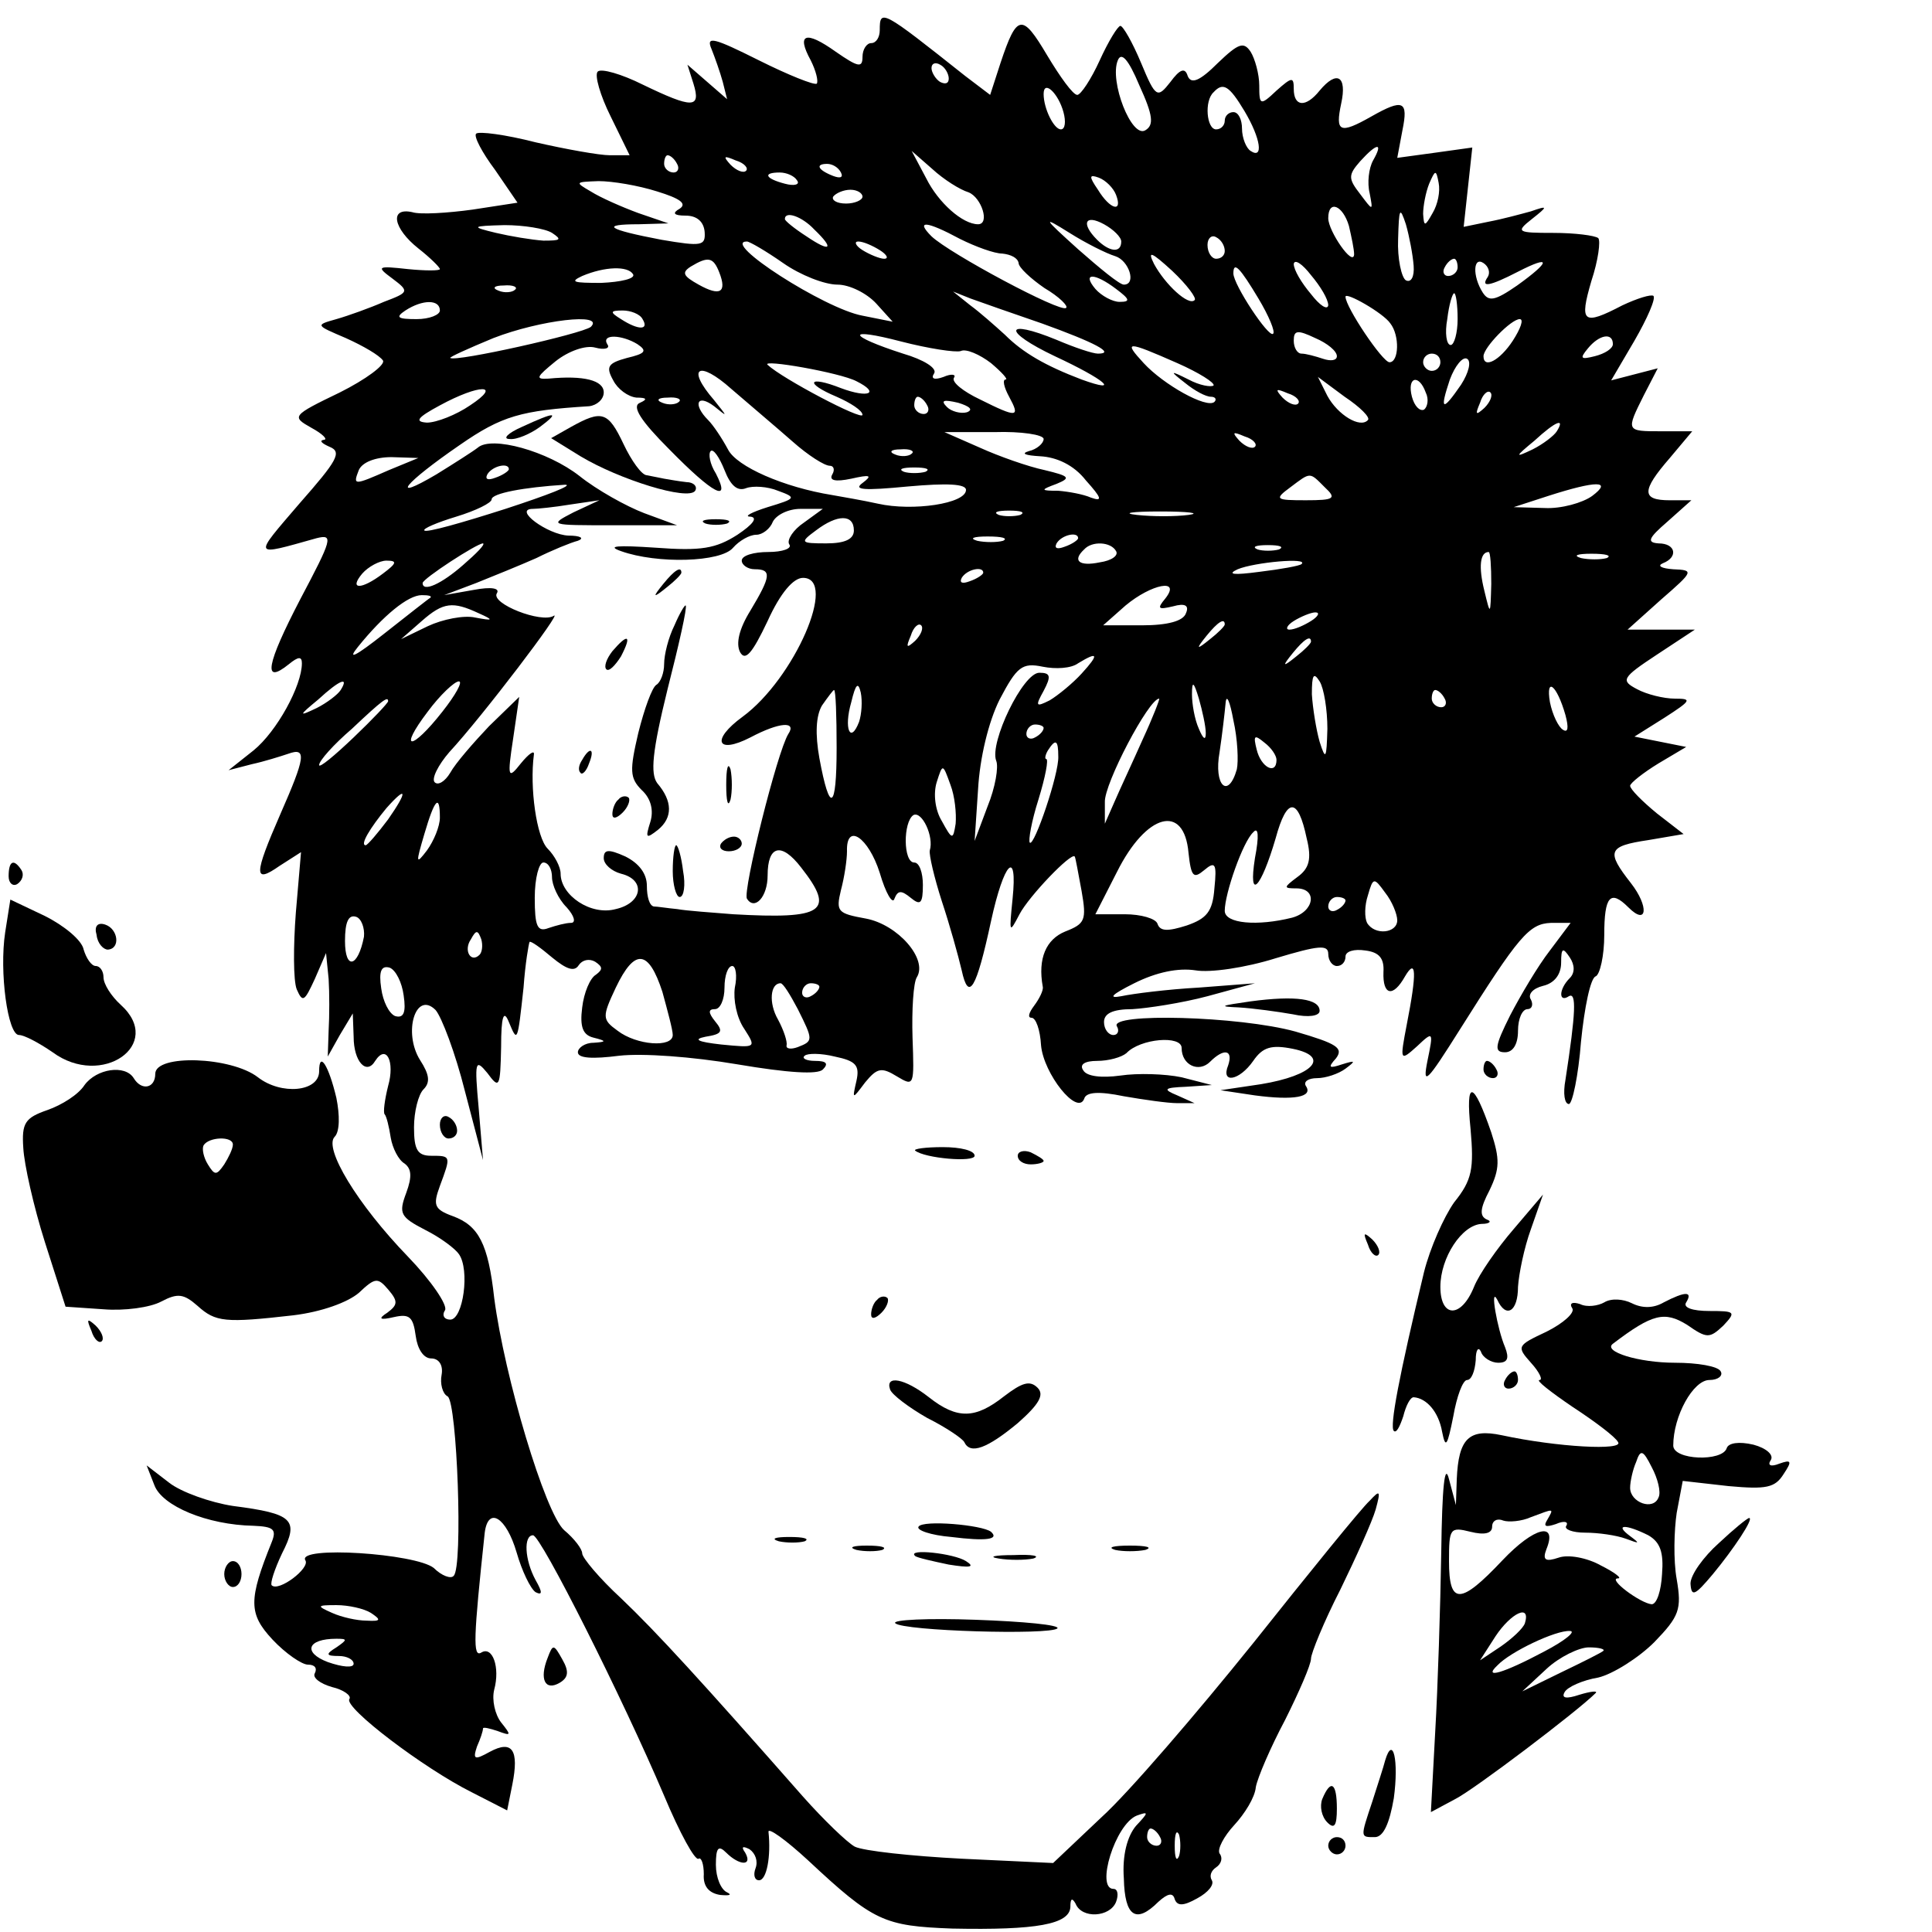 <?xml version="1.0" standalone="no"?>
<!DOCTYPE svg PUBLIC "-//W3C//DTD SVG 20010904//EN"
 "http://www.w3.org/TR/2001/REC-SVG-20010904/DTD/svg10.dtd">
<svg version="1.0" xmlns="http://www.w3.org/2000/svg"
 width="224pt" height="224pt" viewBox="0 0 224 224"
 preserveAspectRatio="xMidYMid meet">

<g transform="translate(0,224) scale(0.1,-0.1)"
fill="#000000" stroke="none">
<path d="M1020 2205 c0 -8 -4 -15 -10 -15 -5 0 -10 -7 -10 -16 0 -13 -5 -12
-31 6 -35 25 -46 21 -29 -10 6 -12 9 -24 7 -27 -3 -2 -33 10 -67 27 -52 26
-62 29 -55 13 4 -10 10 -27 13 -38 l5 -20 -23 20 -23 20 7 -22 c9 -29 -1 -29
-59 -1 -24 12 -48 19 -52 15 -4 -4 3 -28 15 -52 l22 -45 -23 0 c-12 0 -51 7
-86 15 -35 9 -66 13 -69 10 -3 -3 7 -22 22 -42 l26 -38 -52 -8 c-29 -4 -61 -6
-70 -3 -27 6 -22 -19 7 -42 14 -11 25 -22 25 -24 0 -2 -17 -2 -37 0 -36 4 -37
3 -18 -11 20 -15 19 -16 -10 -27 -16 -7 -41 -16 -55 -20 -25 -7 -24 -7 11 -22
20 -9 39 -20 43 -26 3 -5 -20 -22 -50 -37 -56 -27 -56 -28 -33 -41 13 -7 20
-14 14 -14 -5 -1 -2 -4 7 -8 15 -6 9 -16 -35 -66 -54 -63 -55 -61 20 -40 20 5
18 -1 -19 -71 -39 -75 -44 -100 -13 -75 11 9 15 9 15 1 0 -26 -29 -79 -56
-101 l-29 -23 27 7 c14 3 33 9 42 12 22 8 20 -4 -9 -70 -31 -71 -31 -81 -1
-60 l25 16 -6 -70 c-3 -39 -3 -79 1 -89 7 -16 9 -14 21 12 l13 30 3 -30 c1
-16 1 -43 0 -60 l-1 -30 14 25 15 25 1 -27 c0 -29 15 -45 25 -28 13 20 23 -1
15 -29 -4 -16 -6 -31 -4 -33 2 -2 5 -14 7 -27 2 -12 9 -26 16 -30 8 -6 9 -15
2 -34 -9 -24 -7 -28 22 -43 18 -9 35 -22 39 -28 13 -18 5 -76 -10 -76 -7 0
-10 5 -6 11 3 6 -16 34 -43 62 -59 61 -98 126 -85 139 6 6 6 25 2 45 -9 38
-20 55 -20 31 0 -24 -44 -28 -71 -7 -31 24 -119 27 -119 4 0 -17 -16 -20 -25
-5 -10 16 -43 11 -57 -8 -7 -11 -26 -23 -43 -29 -26 -9 -30 -15 -28 -44 1 -19
12 -68 25 -109 l24 -75 44 -3 c24 -2 54 2 67 9 19 10 26 9 42 -5 21 -19 32
-20 111 -11 33 4 63 15 76 26 19 18 22 18 34 4 12 -14 11 -18 -1 -27 -11 -7
-9 -9 8 -5 18 4 22 0 25 -22 2 -15 9 -26 18 -26 9 0 14 -8 12 -19 -2 -10 1
-22 7 -25 11 -7 18 -198 7 -208 -3 -4 -14 0 -23 9 -21 17 -159 26 -149 9 6 -9
-31 -37 -39 -29 -2 2 3 18 12 37 20 39 13 46 -57 55 -26 4 -60 16 -74 27 l-26
20 9 -23 c9 -24 61 -46 115 -47 23 -1 27 -4 21 -19 -27 -67 -27 -83 1 -113 15
-16 34 -29 41 -29 8 0 11 -4 8 -10 -3 -5 6 -12 20 -16 13 -3 23 -10 20 -14 -6
-10 86 -80 142 -108 l41 -21 6 30 c8 40 0 52 -26 38 -18 -10 -20 -9 -15 6 4 9
7 18 7 21 0 2 8 0 17 -3 16 -6 16 -5 4 10 -7 9 -11 26 -8 38 7 26 -2 51 -15
43 -10 -6 -9 17 4 139 4 31 25 18 37 -23 6 -21 16 -42 22 -46 8 -4 8 0 0 14
-13 24 -14 52 -3 52 9 0 104 -189 152 -302 18 -43 36 -76 40 -73 3 2 6 -6 6
-18 -1 -14 6 -22 19 -24 11 -1 14 0 8 3 -7 3 -13 17 -13 32 0 20 3 23 12 14
15 -15 31 -16 22 0 -5 7 -3 8 5 4 7 -5 10 -14 7 -22 -3 -8 -1 -14 4 -14 9 0
14 28 11 56 -1 6 20 -9 46 -33 76 -71 88 -76 167 -79 98 -2 136 5 137 25 0 10
2 11 6 4 7 -18 40 -16 47 2 3 8 2 15 -3 15 -21 0 2 75 27 85 14 5 14 4 -1 -12
-10 -12 -16 -34 -14 -61 1 -44 14 -53 40 -27 11 10 17 11 19 3 3 -8 10 -8 26
1 13 7 20 16 17 21 -3 5 -1 11 5 15 6 4 8 11 4 16 -3 5 5 20 17 33 12 13 24
32 25 44 2 11 17 46 34 78 16 32 30 64 30 71 0 6 15 43 34 80 18 37 37 79 41
93 6 22 5 23 -7 10 -9 -8 -69 -82 -135 -165 -66 -82 -145 -174 -176 -202 l-56
-53 -106 5 c-58 3 -114 9 -124 14 -9 5 -36 31 -60 58 -117 133 -170 191 -211
230 -25 23 -45 47 -45 52 0 5 -9 17 -21 27 -22 20 -69 177 -81 269 -7 63 -18
84 -48 95 -22 8 -23 13 -15 35 13 35 13 35 -10 35 -16 0 -20 7 -20 33 0 18 5
38 11 44 8 8 7 17 -4 34 -20 32 -5 81 18 58 7 -8 23 -50 34 -94 l21 -80 -5 60
c-5 55 -4 58 10 41 14 -19 15 -17 16 30 0 36 3 44 9 29 10 -24 10 -24 17 40 2
28 6 51 7 53 2 1 13 -7 26 -18 17 -14 26 -17 31 -9 4 6 12 8 19 4 9 -6 9 -9 1
-15 -7 -4 -14 -21 -16 -38 -3 -23 1 -32 13 -35 16 -4 15 -5 0 -6 -10 0 -18 -6
-18 -11 0 -7 17 -8 48 -4 27 3 84 -1 137 -10 59 -10 93 -12 99 -6 7 7 4 10 -9
10 -10 0 -16 3 -12 6 3 3 19 3 35 -1 24 -5 29 -10 25 -28 -5 -22 -5 -22 10 -2
14 17 19 18 37 7 20 -12 20 -11 18 45 -1 32 1 64 5 70 13 21 -22 61 -59 68
-33 6 -35 8 -29 33 4 15 7 35 7 45 -1 34 25 16 38 -25 7 -24 15 -37 17 -30 4
10 8 10 19 1 11 -9 14 -7 14 15 0 14 -4 26 -10 26 -13 0 -13 47 -1 55 10 5 24
-25 19 -41 -1 -5 5 -31 14 -59 9 -27 19 -63 23 -80 8 -37 17 -22 34 57 15 69
31 85 25 26 -4 -40 -4 -41 8 -18 11 21 60 72 64 67 1 -1 4 -19 8 -40 6 -34 4
-38 -19 -47 -22 -9 -32 -31 -26 -64 1 -4 -4 -14 -10 -22 -6 -8 -8 -14 -3 -14
5 0 10 -14 11 -32 3 -33 42 -82 50 -62 2 8 17 9 46 3 23 -4 51 -8 62 -8 l20 0
-20 9 c-17 7 -16 9 10 10 l30 2 -35 9 c-19 4 -51 5 -71 2 -22 -3 -39 -1 -43 6
-5 7 2 11 16 11 13 0 28 4 34 9 16 17 64 21 64 6 0 -20 20 -29 33 -16 16 16
27 14 21 -4 -9 -22 13 -18 29 5 11 16 21 19 46 14 44 -9 24 -31 -37 -41 l-47
-7 40 -6 c45 -6 68 -2 59 11 -3 5 3 9 13 9 10 0 25 5 33 11 12 9 12 10 -4 5
-15 -5 -17 -4 -7 7 9 12 1 17 -47 31 -65 18 -217 22 -207 6 3 -5 1 -10 -4 -10
-6 0 -11 7 -11 15 0 10 10 15 33 15 17 1 57 7 87 15 l55 15 -65 -5 c-36 -2
-76 -7 -90 -10 -16 -3 -11 2 15 15 26 13 51 18 71 15 17 -3 58 3 93 14 50 15
61 16 61 5 0 -8 5 -14 10 -14 6 0 10 5 10 11 0 6 10 9 23 7 16 -2 22 -9 21
-25 -1 -27 11 -30 25 -5 13 22 14 5 2 -56 -8 -42 -8 -43 12 -25 19 18 19 17
12 -17 -6 -30 -1 -25 38 37 68 108 80 122 105 123 l23 0 -24 -32 c-14 -18 -34
-52 -46 -75 -18 -36 -19 -43 -6 -43 9 0 15 9 15 25 0 14 5 25 11 25 5 0 7 5 4
11 -4 6 2 13 14 16 13 3 21 13 21 27 0 17 2 18 10 6 6 -9 6 -18 0 -24 -13 -13
-13 -29 -1 -21 9 5 8 -19 -4 -97 -3 -16 -1 -28 4 -28 4 0 11 33 14 72 4 40 11
74 17 76 5 2 10 24 10 48 0 45 7 53 28 32 22 -22 24 1 3 28 -29 37 -27 43 20
50 l41 7 -31 24 c-17 14 -31 28 -31 32 0 3 15 15 33 26 l32 19 -30 6 -30 6 35
22 c31 20 32 22 12 22 -13 0 -33 5 -44 11 -19 10 -18 13 23 40 l44 29 -39 0
-39 0 39 35 c38 33 38 34 14 35 -14 1 -19 4 -12 7 18 7 15 23 -5 23 -14 1 -12
6 10 25 l28 25 -25 0 c-33 0 -33 11 0 49 l26 31 -36 0 c-41 0 -41 0 -20 42
l16 31 -27 -7 -27 -7 27 46 c15 26 25 49 22 52 -3 2 -19 -3 -36 -11 -46 -24
-50 -20 -36 28 8 24 11 47 8 50 -4 3 -27 6 -52 6 -42 0 -44 1 -25 16 19 15 19
16 -1 9 -11 -3 -33 -9 -49 -12 l-29 -6 5 46 5 46 -43 -6 -44 -6 6 32 c7 34 1
37 -36 16 -37 -21 -42 -18 -35 15 7 32 -5 39 -25 15 -16 -20 -30 -19 -30 2 0
14 -2 14 -20 -2 -19 -18 -20 -17 -20 6 0 13 -5 31 -10 39 -8 12 -14 10 -38
-13 -21 -21 -31 -25 -35 -15 -3 10 -9 8 -20 -7 -15 -19 -17 -19 -34 22 -10 24
-21 43 -24 43 -3 0 -14 -18 -24 -40 -10 -22 -22 -40 -26 -40 -5 0 -20 21 -35
46 -29 49 -35 48 -54 -9 l-12 -37 -29 22 c-97 77 -99 78 -99 53z m308 -116
c-16 -10 -42 57 -32 81 4 10 12 2 25 -29 16 -35 17 -46 7 -52z m-228 60 c0 -6
-4 -7 -10 -4 -5 3 -10 11 -10 16 0 6 5 7 10 4 6 -3 10 -11 10 -16z m133 -39
c3 -11 2 -20 -3 -20 -8 0 -20 24 -20 41 0 17 17 1 23 -21z m210 1 c19 -32 22
-56 7 -46 -5 3 -10 15 -10 26 0 10 -4 19 -10 19 -5 0 -10 -4 -10 -10 0 -5 -4
-10 -10 -10 -11 0 -14 33 -3 43 11 12 18 8 36 -22z m149 -57 c-5 -9 -7 -26 -4
-38 4 -21 4 -21 -11 -1 -14 18 -14 22 0 38 20 22 27 22 15 1z m-807 -4 c3 -5
1 -10 -4 -10 -6 0 -11 5 -11 10 0 6 2 10 4 10 3 0 8 -4 11 -10z m80 -8 c-3 -3
-11 0 -18 7 -9 10 -8 11 6 5 10 -3 15 -9 12 -12z m258 -25 c15 -6 25 -37 11
-37 -18 0 -46 25 -60 53 l-17 32 24 -21 c13 -12 32 -24 42 -27z m-148 23 c3
-6 -1 -7 -9 -4 -18 7 -21 14 -7 14 6 0 13 -4 16 -10z m-51 -9 c4 -5 -3 -7 -14
-4 -23 6 -26 13 -6 13 8 0 17 -4 20 -9z m370 -17 c8 -21 -7 -17 -21 6 -11 16
-10 18 1 14 8 -3 17 -12 20 -20z m367 -21 c-9 -16 -10 -16 -11 -1 0 9 3 25 7
35 7 16 8 17 11 1 2 -10 -1 -25 -7 -35z m-899 25 c26 -8 35 -14 26 -20 -9 -5
-7 -8 7 -8 13 0 21 -7 22 -19 1 -16 -3 -17 -50 -9 -63 12 -72 18 -26 18 l34 1
-35 12 c-19 7 -44 18 -55 25 -19 11 -18 11 9 12 16 0 46 -5 68 -12z m238 -6
c0 -4 -9 -8 -19 -8 -11 0 -17 4 -15 8 3 4 12 8 20 8 8 0 14 -4 14 -8z m564
-34 c3 -13 6 -27 6 -33 -1 -15 -30 27 -30 42 0 22 17 15 24 -9z m75 -46 c1
-13 -3 -20 -9 -17 -5 3 -10 25 -9 48 1 36 2 38 9 17 4 -14 8 -35 9 -48z m-695
42 c24 -23 19 -27 -9 -8 -14 9 -25 18 -25 20 0 10 20 3 34 -12z m349 -31 c16
-5 25 -33 10 -33 -5 0 -28 19 -53 41 -41 37 -42 39 -10 19 19 -12 43 -24 53
-27z m7 17 c0 -14 -14 -12 -28 2 -19 19 -14 30 8 18 11 -6 20 -15 20 -20z
m-660 10 c12 -8 10 -9 -10 -9 -14 1 -38 5 -55 9 -29 7 -29 8 10 9 22 0 47 -4
55 -9z m473 -7 c18 -9 40 -17 49 -17 10 -1 18 -5 19 -11 0 -5 14 -18 30 -29
17 -10 28 -21 25 -23 -6 -6 -135 63 -156 83 -19 19 -6 18 33 -3z m307 -14 c0
-5 -4 -9 -10 -9 -5 0 -10 7 -10 16 0 8 5 12 10 9 6 -3 10 -10 10 -16z m-512
-14 c20 -14 48 -25 63 -25 14 0 34 -10 45 -22 l19 -21 -35 7 c-44 8 -165 86
-134 86 3 0 22 -11 42 -25z m112 15 c8 -5 11 -10 5 -10 -5 0 -17 5 -25 10 -8
5 -10 10 -5 10 6 0 17 -5 25 -10z m365 -58 c-7 -7 -34 18 -47 42 -8 16 -3 14
21 -8 17 -16 29 -32 26 -34z m-551 32 c9 -23 1 -28 -24 -14 -18 10 -20 14 -9
21 20 12 26 11 33 -7z m706 -38 c-1 -6 -10 0 -20 13 -11 13 -20 28 -20 35 1 6
10 0 20 -13 11 -13 20 -28 20 -35z m150 44 c0 -5 -5 -10 -11 -10 -5 0 -7 5 -4
10 3 6 8 10 11 10 2 0 4 -4 4 -10z m35 -11 c-9 -13 2 -11 35 6 39 20 38 12 -1
-16 -26 -18 -33 -19 -40 -8 -12 19 -11 42 1 34 6 -4 8 -11 5 -16z m-991 3 c3
-5 -14 -9 -37 -10 -32 0 -37 1 -22 8 26 11 53 12 59 2z m725 -28 c12 -20 20
-39 17 -41 -5 -5 -46 57 -46 70 0 15 8 6 29 -29z m-165 11 c16 -12 17 -15 4
-15 -8 0 -21 7 -28 15 -16 19 -1 19 24 0z m-697 -1 c-3 -3 -12 -4 -19 -1 -8 3
-5 6 6 6 11 1 17 -2 13 -5z m611 -39 c61 -22 86 -35 65 -35 -6 0 -27 7 -48 16
-61 25 -63 10 -2 -19 58 -27 78 -44 31 -27 -42 16 -68 31 -89 52 -11 10 -29
26 -40 34 l-20 16 20 -8 c11 -4 48 -17 83 -29z m404 0 c11 -14 10 -45 -1 -45
-8 0 -51 64 -51 76 0 6 44 -19 52 -31z m78 5 c0 -16 -4 -30 -8 -30 -5 0 -7 14
-4 30 2 17 6 30 8 30 2 0 4 -13 4 -30z m-1180 10 c0 -5 -12 -10 -27 -10 -22 0
-25 2 -13 10 20 13 40 13 40 0z m235 -10 c8 -13 -5 -13 -25 0 -13 8 -13 10 2
10 9 0 20 -4 23 -10z m-60 -9 c-10 -8 -157 -41 -163 -36 -1 1 21 11 50 23 54
21 130 30 113 13z m1069 -16 c-15 -23 -34 -33 -34 -18 0 10 32 43 42 43 5 0 1
-11 -8 -25z m-640 -12 c6 3 22 -4 35 -14 13 -11 20 -19 17 -19 -4 0 -2 -9 4
-20 13 -24 10 -25 -34 -3 -19 9 -33 20 -30 25 3 4 -3 5 -12 1 -11 -4 -15 -2
-11 4 4 6 -12 16 -36 23 -65 21 -67 31 -2 14 31 -8 63 -13 69 -11z m436 -6 c0
-5 -7 -6 -16 -3 -9 3 -20 6 -25 6 -5 0 -9 7 -9 15 0 12 4 13 25 3 14 -6 25
-15 25 -21z m-811 14 c12 -8 9 -11 -12 -16 -22 -6 -25 -10 -16 -26 5 -10 17
-19 27 -20 12 0 13 -2 4 -6 -10 -4 1 -21 34 -54 51 -52 72 -63 54 -28 -7 11
-9 23 -6 26 3 3 10 -7 16 -22 7 -18 15 -25 25 -21 8 3 25 2 37 -3 22 -8 21 -9
-12 -19 -19 -6 -28 -11 -20 -11 9 -1 3 -9 -15 -21 -25 -16 -42 -19 -95 -15
-45 3 -57 2 -40 -4 42 -15 116 -13 130 4 7 8 19 15 27 15 7 0 16 7 19 15 4 8
18 15 32 15 l26 0 -22 -16 c-12 -8 -20 -20 -17 -25 4 -5 -8 -9 -24 -9 -17 0
-31 -4 -31 -10 0 -5 7 -10 15 -10 20 0 19 -8 -5 -48 -13 -21 -17 -38 -12 -48
6 -11 14 -2 32 36 15 33 30 50 41 50 41 0 -10 -117 -70 -161 -37 -27 -30 -44
9 -24 34 18 54 19 44 4 -13 -21 -53 -182 -48 -191 9 -14 24 2 24 27 0 35 16
39 39 9 40 -51 26 -60 -79 -54 -25 2 -54 4 -65 6 -11 1 -23 3 -27 3 -5 1 -8
11 -8 24 0 14 -9 26 -25 34 -20 9 -25 8 -25 -2 0 -7 9 -15 20 -18 29 -7 25
-34 -6 -41 -29 -8 -64 16 -64 41 0 8 -7 21 -15 29 -13 13 -21 71 -16 109 1 6
-6 1 -15 -10 -15 -19 -16 -17 -9 29 l7 48 -35 -34 c-18 -19 -39 -43 -45 -54
-6 -10 -14 -15 -18 -11 -4 4 4 20 17 35 38 41 133 166 121 158 -14 -9 -73 14
-66 26 4 6 -6 8 -27 4 l-34 -6 37 14 c20 8 52 21 70 29 18 9 40 18 48 20 8 3
3 6 -11 6 -24 1 -65 31 -41 31 5 0 25 2 43 5 l34 5 -30 -14 c-29 -15 -28 -15
45 -15 l75 0 -38 14 c-21 8 -55 27 -75 43 -37 29 -102 47 -118 33 -5 -4 -27
-18 -48 -31 -56 -33 -37 -10 27 34 49 34 71 40 150 45 9 1 17 8 17 16 0 14
-23 20 -64 16 -16 -1 -14 2 8 20 15 12 35 19 46 16 11 -3 18 -1 14 4 -7 12 17
11 35 0z m1131 0 c0 -5 -9 -11 -21 -14 -16 -4 -18 -3 -8 9 13 16 29 19 29 5z
m-505 -22 c25 -11 44 -23 42 -26 -3 -2 -16 0 -29 7 -22 11 -22 10 -4 -4 11 -9
24 -16 30 -16 5 0 7 -3 4 -6 -9 -8 -59 20 -82 45 -24 26 -20 26 39 0z m305 1
c0 -5 -4 -10 -10 -10 -5 0 -10 5 -10 10 0 6 5 10 10 10 6 0 10 -4 10 -10z m24
-26 c-22 -32 -25 -30 -13 6 6 16 15 27 20 24 5 -3 2 -16 -7 -30z m-775 -66
c18 -16 37 -28 43 -28 5 0 6 -5 3 -10 -4 -7 3 -9 22 -5 22 5 25 4 13 -5 -11
-8 1 -9 53 -4 45 4 67 3 67 -4 0 -16 -62 -25 -102 -16 -18 4 -42 8 -53 10 -56
9 -111 33 -121 53 -7 13 -17 28 -23 34 -18 18 -13 31 7 16 16 -13 16 -13 0 7
-33 38 -18 47 20 13 22 -19 54 -46 71 -61z m74 70 c28 -14 14 -20 -18 -8 -38
15 -43 6 -5 -10 16 -7 30 -16 30 -21 0 -7 -93 42 -110 58 -8 7 84 -9 103 -19z
m593 -45 c-9 -10 -35 6 -47 28 l-11 22 31 -23 c18 -12 30 -24 27 -27z m67 32
c4 -8 2 -17 -2 -20 -5 -2 -11 4 -14 15 -6 23 8 27 16 5z m-1108 -15 c-16 -11
-39 -20 -50 -20 -15 1 -11 6 15 20 46 25 73 25 35 0z m960 2 c-3 -3 -11 0 -18
7 -9 10 -8 11 6 5 10 -3 15 -9 12 -12z m216 -5 c-10 -9 -11 -8 -5 6 3 10 9 15
12 12 3 -3 0 -11 -7 -18z m-934 7 c-3 -3 -12 -4 -19 -1 -8 3 -5 6 6 6 11 1 17
-2 13 -5z m288 -4 c3 -5 1 -10 -4 -10 -6 0 -11 5 -11 10 0 6 2 10 4 10 3 0 8
-4 11 -10z m46 -8 c-7 -2 -18 1 -23 6 -8 8 -4 9 13 5 13 -4 18 -8 10 -11z
m684 -22 c-3 -5 -16 -15 -28 -21 -21 -10 -21 -9 2 10 25 23 36 27 26 11z
m-595 -9 c0 -5 -8 -12 -17 -14 -10 -3 -4 -5 13 -6 19 -1 39 -10 53 -28 18 -20
20 -25 6 -20 -9 4 -26 7 -38 8 -21 0 -21 1 -2 8 17 7 15 9 -14 16 -19 4 -53
16 -75 26 l-41 18 58 0 c31 1 57 -3 57 -8z m245 -9 c-3 -3 -11 0 -18 7 -9 10
-8 11 6 5 10 -3 15 -9 12 -12z m-398 -8 c-3 -3 -12 -4 -19 -1 -8 3 -5 6 6 6
11 1 17 -2 13 -5z m-606 -19 c-41 -18 -42 -18 -35 0 4 9 19 15 38 15 l31 -1
-34 -14z m139 1 c0 -2 -7 -7 -16 -10 -8 -3 -12 -2 -9 4 6 10 25 14 25 6z m483
-3 c-7 -2 -19 -2 -25 0 -7 3 -2 5 12 5 14 0 19 -2 13 -5z m463 -18 c14 -13 11
-15 -22 -15 -35 0 -37 1 -18 15 24 18 22 18 40 0z m-950 -25 c-50 -16 -92 -28
-94 -25 -2 2 14 9 37 16 23 7 41 16 41 20 0 7 37 14 85 17 11 0 -20 -12 -69
-28z m1260 15 c-11 -8 -36 -15 -55 -14 l-36 1 40 13 c56 18 75 18 51 0z m-663
-22 c-7 -2 -19 -2 -25 0 -7 3 -2 5 12 5 14 0 19 -2 13 -5z m195 0 c-15 -2 -42
-2 -60 0 -18 2 -6 4 27 4 33 0 48 -2 33 -4z m-388 -18 c0 -10 -10 -15 -32 -15
-30 0 -31 1 -12 15 25 19 44 19 44 0z m173 -12 c-7 -2 -21 -2 -30 0 -10 3 -4
5 12 5 17 0 24 -2 18 -5z m87 3 c0 -2 -7 -7 -16 -10 -8 -3 -12 -2 -9 4 6 10
25 14 25 6z m-713 -31 c-25 -22 -47 -32 -47 -21 0 5 63 46 70 46 3 -1 -8 -12
-23 -25z m757 16 c3 -5 -5 -11 -19 -13 -24 -5 -32 2 -18 15 9 10 31 9 37 -2z
m189 2 c-7 -2 -19 -2 -25 0 -7 3 -2 5 12 5 14 0 19 -2 13 -5z m246 -40 c-1
-37 -1 -37 -8 -8 -7 28 -5 45 5 45 2 0 3 -17 3 -37z m134 30 c-7 -2 -21 -2
-30 0 -10 3 -4 5 12 5 17 0 24 -2 18 -5z m-1419 -18 c-25 -19 -40 -19 -24 0 7
8 20 15 28 15 13 0 12 -3 -4 -15z m1065 11 c-2 -2 -24 -6 -49 -9 -30 -4 -38
-3 -25 3 19 8 83 14 74 6z m-369 -10 c0 -2 -7 -7 -16 -10 -8 -3 -12 -2 -9 4 6
10 25 14 25 6z m211 -30 c-10 -12 -8 -13 9 -9 14 4 19 1 15 -8 -3 -9 -21 -14
-51 -14 l-45 0 26 23 c30 25 65 32 46 8z m-852 1 c-2 -1 -26 -20 -54 -42 -33
-26 -43 -31 -30 -15 29 36 58 60 74 60 8 0 12 -1 10 -3z m56 -18 c18 -8 17 -9
-4 -5 -13 3 -38 -2 -55 -10 l-31 -15 24 21 c25 22 36 23 66 9z m965 -9 c-8 -5
-19 -10 -25 -10 -5 0 -3 5 5 10 8 5 20 10 25 10 6 0 3 -5 -5 -10z m-459 -23
c-10 -9 -11 -8 -5 6 3 10 9 15 12 12 3 -3 0 -11 -7 -18z m359 19 c0 -2 -8 -10
-17 -17 -16 -13 -17 -12 -4 4 13 16 21 21 21 13z m100 -20 c0 -2 -8 -10 -17
-17 -16 -13 -17 -12 -4 4 13 16 21 21 21 13z m-266 -37 c-10 -11 -27 -25 -37
-31 -16 -8 -17 -7 -7 11 9 17 8 21 -5 21 -19 0 -58 -81 -50 -102 3 -7 -1 -31
-10 -53 l-15 -40 4 60 c2 36 12 78 25 104 20 38 26 43 50 38 15 -3 33 -2 41 4
23 14 25 11 4 -12z m285 -64 c-1 -35 -2 -37 -9 -15 -4 14 -8 39 -9 55 0 23 2
26 9 15 5 -8 9 -33 9 -55z m-1144 45 c-3 -5 -16 -15 -28 -21 -21 -10 -21 -9 2
10 25 23 36 27 26 11z m118 -25 c-36 -46 -52 -46 -17 0 14 19 31 35 36 35 5 0
-4 -16 -19 -35z m483 -12 c-10 -26 -18 -8 -9 23 5 21 8 24 11 11 2 -10 1 -25
-2 -34z m402 -13 c0 -9 -3 -7 -8 5 -5 11 -8 29 -8 40 0 16 2 15 8 -5 4 -14 8
-32 8 -40z m417 21 c4 -15 3 -21 -3 -17 -5 3 -12 17 -15 32 -5 30 8 20 18 -15z
m-845 -38 c0 -73 -8 -77 -20 -12 -5 28 -4 49 3 61 7 10 13 18 14 18 2 0 3 -30
3 -67z m464 -25 c-10 -35 -27 -19 -20 20 3 20 6 46 7 57 1 11 5 2 9 -20 5 -22
6 -48 4 -57z m241 82 c3 -5 1 -10 -4 -10 -6 0 -11 5 -11 10 0 6 2 10 4 10 3 0
8 -4 11 -10z m-1225 -3 c0 -2 -18 -21 -40 -42 -22 -21 -40 -36 -40 -32 0 5 17
24 38 42 36 34 42 38 42 32z m875 -44 c-12 -27 -27 -59 -33 -73 l-11 -25 0 25
c-1 21 51 120 63 120 1 0 -7 -21 -19 -47z m-115 13 c0 -3 -4 -8 -10 -11 -5 -3
-10 -1 -10 4 0 6 5 11 10 11 6 0 10 -2 10 -4z m270 -37 c0 -18 -18 -9 -23 12
-4 16 -3 18 9 8 8 -6 14 -15 14 -20z m-253 4 c1 -20 -28 -105 -33 -100 -2 2 2
25 10 50 8 26 12 47 9 47 -2 0 -1 5 2 10 9 14 12 12 12 -7z m-119 -78 c-3 -19
-4 -19 -16 3 -8 13 -10 32 -6 45 7 22 7 22 16 -3 5 -13 7 -33 6 -45z m-658 5
c-12 -16 -24 -30 -26 -30 -7 0 5 20 24 43 24 27 25 20 2 -13z m60 2 c0 -10 -7
-27 -15 -38 -13 -17 -13 -15 -3 19 12 41 18 47 18 19z m1005 -24 c6 -24 3 -35
-11 -45 -16 -12 -16 -13 -1 -13 25 0 21 -27 -5 -34 -40 -10 -78 -7 -78 8 0 20
21 80 33 91 6 7 7 -4 2 -30 -8 -51 7 -35 24 23 13 48 26 48 36 0z m-137 -17
c3 -28 6 -30 18 -20 13 11 15 8 12 -21 -2 -27 -9 -35 -32 -43 -22 -7 -31 -7
-34 2 -2 6 -19 11 -38 11 l-34 0 25 49 c34 68 78 80 83 22z m-738 -28 c0 -9 7
-25 17 -35 9 -10 11 -18 5 -18 -6 0 -17 -3 -26 -6 -13 -5 -16 2 -16 35 0 23 5
41 10 41 6 0 10 -8 10 -17z m980 -50 c0 -15 -26 -18 -35 -3 -3 6 -3 20 1 32 6
21 7 21 20 3 8 -10 14 -25 14 -32z m-60 23 c0 -3 -4 -8 -10 -11 -5 -3 -10 -1
-10 4 0 6 5 11 10 11 6 0 10 -2 10 -4z m-1138 -42 c-7 -36 -22 -39 -22 -5 0
22 4 31 13 28 6 -2 10 -13 9 -23z m134 -21 c-10 -10 -19 5 -10 18 6 11 8 11
12 0 2 -7 1 -15 -2 -18z m212 -43 c6 -22 12 -44 12 -50 0 -15 -42 -12 -64 5
-18 13 -18 16 -2 50 22 46 38 44 54 -5z m-300 -4 c3 -20 0 -27 -10 -24 -7 3
-14 17 -16 32 -3 20 0 27 10 24 7 -3 14 -17 16 -32z m384 9 c-2 -14 2 -35 11
-48 14 -22 14 -22 -27 -18 -27 3 -33 6 -18 9 19 3 21 6 11 18 -8 10 -8 14 0
14 6 0 11 11 11 25 0 14 4 25 9 25 4 0 6 -11 3 -25z m73 -25 c18 -36 18 -37 0
-44 -8 -3 -14 -2 -13 2 1 4 -3 17 -10 30 -11 19 -9 42 3 42 3 0 11 -13 20 -30z
m25 26 c0 -3 -4 -8 -10 -11 -5 -3 -10 -1 -10 4 0 6 5 11 10 11 6 0 10 -2 10
-4z m-680 -183 c0 -5 -5 -15 -10 -23 -9 -13 -11 -13 -19 0 -5 8 -7 18 -5 22 6
10 34 11 34 1z m160 -543 c12 -8 12 -10 -5 -9 -11 0 -29 4 -40 9 -18 8 -18 9
5 9 14 0 32 -4 40 -9z m-40 -40 c-13 -8 -12 -10 3 -10 9 0 17 -4 17 -9 0 -5
-13 -4 -30 2 -29 11 -24 27 10 27 13 0 13 -1 0 -10z m955 -220 c3 -5 1 -10 -4
-10 -6 0 -11 5 -11 10 0 6 2 10 4 10 3 0 8 -4 11 -10z m22 -22 c-3 -7 -5 -2
-5 12 0 14 2 19 5 13 2 -7 2 -19 0 -25z"/>
<path d="M605 1745 c-16 -7 -23 -14 -14 -14 8 -1 24 6 35 14 24 18 18 18 -21
0z"/>
<path d="M662 1745 l-23 -13 34 -21 c45 -27 125 -52 133 -40 3 5 -2 10 -10 10
-9 1 -20 3 -26 4 -5 1 -15 3 -20 4 -6 0 -18 17 -27 36 -18 38 -25 40 -61 20z"/>
<path d="M818 1633 c6 -2 18 -2 25 0 6 3 1 5 -13 5 -14 0 -19 -2 -12 -5z"/>
<path d="M769 1563 c-13 -16 -12 -17 4 -4 9 7 17 15 17 17 0 8 -8 3 -21 -13z"/>
<path d="M782 1515 c-7 -14 -12 -34 -12 -45 0 -10 -4 -21 -9 -24 -5 -3 -14
-28 -21 -56 -10 -43 -10 -52 4 -66 11 -10 14 -24 10 -37 -6 -19 -5 -20 9 -9
17 14 17 33 -1 54 -8 11 -6 36 12 109 13 51 23 95 21 97 -1 1 -7 -9 -13 -23z"/>
<path d="M710 1485 c-7 -9 -10 -18 -7 -21 3 -3 10 4 17 15 13 25 8 27 -10 6z"/>
<path d="M675 1359 c-4 -6 -5 -12 -2 -15 2 -3 7 2 10 11 7 17 1 20 -8 4z"/>
<path d="M842 1330 c0 -19 2 -27 5 -17 2 9 2 25 0 35 -3 9 -5 1 -5 -18z"/>
<path d="M717 1313 c-4 -3 -7 -11 -7 -17 0 -6 5 -5 12 2 6 6 9 14 7 17 -3 3
-9 2 -12 -2z"/>
<path d="M836 1262 c-3 -5 1 -9 9 -9 8 0 15 4 15 9 0 4 -4 8 -9 8 -6 0 -12 -4
-15 -8z"/>
<path d="M780 1230 c0 -16 4 -30 8 -30 5 0 7 14 4 30 -2 17 -6 30 -8 30 -2 0
-4 -13 -4 -30z"/>
<path d="M10 1224 c0 -8 5 -12 10 -9 6 4 8 11 5 16 -9 14 -15 11 -15 -7z"/>
<path d="M6 1159 c-7 -46 3 -119 16 -119 6 0 23 -9 39 -20 57 -42 130 9 79 55
-11 10 -20 24 -20 32 0 7 -4 13 -9 13 -5 0 -11 9 -14 19 -2 11 -23 28 -45 39
l-40 19 -6 -38z"/>
<path d="M112 1156 c1 -10 8 -17 13 -17 15 1 12 24 -3 29 -9 3 -13 -2 -10 -12z"/>
<path d="M1450 1079 c-35 -5 -38 -6 -14 -7 17 -1 46 -5 63 -8 18 -4 31 -2 31
4 0 14 -28 18 -80 11z"/>
<path d="M1720 1000 c0 -5 5 -10 11 -10 5 0 7 5 4 10 -3 6 -8 10 -11 10 -2 0
-4 -4 -4 -10z"/>
<path d="M1705 931 c4 -46 2 -59 -19 -85 -12 -17 -28 -53 -35 -81 -29 -121
-40 -179 -35 -184 3 -3 7 5 11 17 3 12 8 22 12 22 15 -1 29 -17 33 -40 4 -20
6 -17 13 18 4 23 11 42 16 42 5 0 9 10 10 23 0 12 3 16 6 10 2 -7 12 -13 20
-13 11 0 13 5 8 18 -9 21 -18 72 -9 55 10 -22 24 -14 24 15 1 15 7 45 15 67
l14 40 -34 -40 c-19 -22 -40 -52 -46 -67 -15 -37 -39 -36 -39 0 0 34 25 72 48
73 9 0 12 3 6 5 -9 4 -8 13 3 34 12 25 12 36 2 67 -21 61 -30 62 -24 4z"/>
<path d="M510 936 c0 -9 5 -16 10 -16 6 0 10 4 10 9 0 6 -4 13 -10 16 -5 3
-10 -1 -10 -9z"/>
<path d="M1061 906 c11 -9 69 -14 69 -6 0 6 -16 10 -37 10 -20 0 -34 -2 -32
-4z"/>
<path d="M1180 900 c0 -6 7 -10 15 -10 8 0 15 2 15 4 0 2 -7 6 -15 10 -8 3
-15 1 -15 -4z"/>
<path d="M1586 797 c3 -10 9 -15 12 -12 3 3 0 11 -7 18 -10 9 -11 8 -5 -6z"/>
<path d="M1017 733 c-4 -3 -7 -11 -7 -17 0 -6 5 -5 12 2 6 6 9 14 7 17 -3 3
-9 2 -12 -2z"/>
<path d="M1860 730 c-7 -4 -20 -6 -28 -2 -9 3 -13 1 -9 -5 3 -5 -10 -17 -30
-27 -34 -16 -35 -17 -18 -36 10 -11 14 -20 10 -20 -5 0 13 -14 38 -31 26 -17
50 -35 53 -41 7 -10 -70 -6 -135 8 -38 8 -50 -4 -52 -51 l-1 -30 -8 30 c-5 20
-8 -9 -9 -85 -1 -63 -4 -157 -7 -208 l-5 -93 28 15 c22 11 142 102 163 123 3
3 -6 2 -19 -2 -15 -5 -21 -4 -17 3 3 6 21 14 39 17 17 4 47 23 65 41 29 30 32
38 26 73 -4 22 -3 57 0 77 l7 37 53 -6 c44 -4 54 -2 64 14 10 15 9 17 -5 12
-10 -4 -14 -2 -10 4 4 6 -5 14 -20 18 -17 4 -29 2 -31 -4 -5 -16 -62 -14 -62
3 0 34 23 76 42 76 10 0 16 5 13 10 -3 6 -27 10 -53 10 -42 0 -84 13 -72 22
46 35 60 38 86 22 23 -16 26 -16 42 -1 15 16 14 17 -16 17 -20 0 -31 4 -27 10
8 13 -1 13 -26 0 -12 -7 -25 -7 -37 -1 -10 5 -24 6 -32 1z m63 -226 c-6 -16
-33 -6 -33 11 0 7 3 21 7 30 5 15 8 14 18 -6 7 -13 11 -29 8 -35z m-129 -26
c-5 -8 -2 -9 10 -5 9 4 15 3 12 -2 -3 -4 7 -8 22 -8 15 0 36 -3 47 -7 16 -6
17 -6 5 3 -19 14 -5 14 21 1 14 -8 18 -20 16 -45 -1 -19 -6 -35 -12 -35 -13 1
-52 30 -39 30 5 0 -4 7 -20 15 -16 9 -38 13 -49 9 -15 -5 -19 -3 -14 10 13 32
-14 26 -51 -13 -49 -52 -62 -52 -62 -1 0 38 1 40 25 34 16 -4 25 -2 25 6 0 7
6 10 13 7 6 -2 21 -1 32 4 27 10 27 11 19 -3z m-26 -120 c-2 -6 -15 -18 -28
-27 l-24 -16 18 28 c18 27 41 38 34 15z m22 -33 c-47 -25 -71 -32 -54 -16 15
16 68 41 84 40 8 0 -5 -11 -30 -24z m69 1 c-2 -2 -24 -13 -49 -25 l-45 -22 28
26 c15 14 38 25 49 25 12 0 19 -2 17 -4z"/>
<path d="M106 697 c3 -10 9 -15 12 -12 3 3 0 11 -7 18 -10 9 -11 8 -5 -6z"/>
<path d="M1745 640 c-3 -5 -1 -10 4 -10 6 0 11 5 11 10 0 6 -2 10 -4 10 -3 0
-8 -4 -11 -10z"/>
<path d="M1032 629 c2 -6 22 -21 43 -33 22 -11 41 -24 43 -28 7 -15 27 -7 62
22 25 22 31 33 23 41 -9 9 -18 6 -39 -10 -33 -26 -54 -27 -87 -1 -28 22 -51
26 -45 9z"/>
<path d="M1065 470 c-3 -4 14 -10 38 -12 40 -5 56 -3 46 6 -10 8 -79 14 -84 6z"/>
<path d="M1993 451 c-18 -16 -33 -37 -33 -47 1 -16 5 -14 26 11 24 29 48 65
42 65 -2 0 -18 -13 -35 -29z"/>
<path d="M903 453 c9 -2 23 -2 30 0 6 3 -1 5 -18 5 -16 0 -22 -2 -12 -5z"/>
<path d="M993 443 c9 -2 23 -2 30 0 6 3 -1 5 -18 5 -16 0 -22 -2 -12 -5z"/>
<path d="M1293 443 c9 -2 25 -2 35 0 9 3 1 5 -18 5 -19 0 -27 -2 -17 -5z"/>
<path d="M1061 436 c2 -2 20 -6 39 -10 25 -4 31 -3 20 4 -14 9 -69 15 -59 6z"/>
<path d="M1158 433 c12 -2 30 -2 40 0 9 3 -1 5 -23 4 -22 0 -30 -2 -17 -4z"/>
<path d="M260 415 c0 -8 5 -15 10 -15 6 0 10 7 10 15 0 8 -4 15 -10 15 -5 0
-10 -7 -10 -15z"/>
<path d="M1038 358 c9 -9 179 -14 188 -6 3 4 -39 8 -95 10 -55 2 -97 0 -93 -4z"/>
<path d="M635 318 c-10 -25 -3 -39 14 -29 10 6 11 13 3 27 -10 18 -11 18 -17
2z"/>
<path d="M1606 199 c-2 -8 -9 -29 -15 -48 -14 -42 -14 -41 3 -41 10 0 17 16
22 45 6 44 -1 74 -10 44z"/>
<path d="M1533 154 c-3 -8 -1 -20 6 -27 8 -8 11 -4 11 16 0 30 -7 35 -17 11z"/>
<path d="M1540 100 c0 -5 5 -10 10 -10 6 0 10 5 10 10 0 6 -4 10 -10 10 -5 0
-10 -4 -10 -10z"/>
</g>
</svg>
